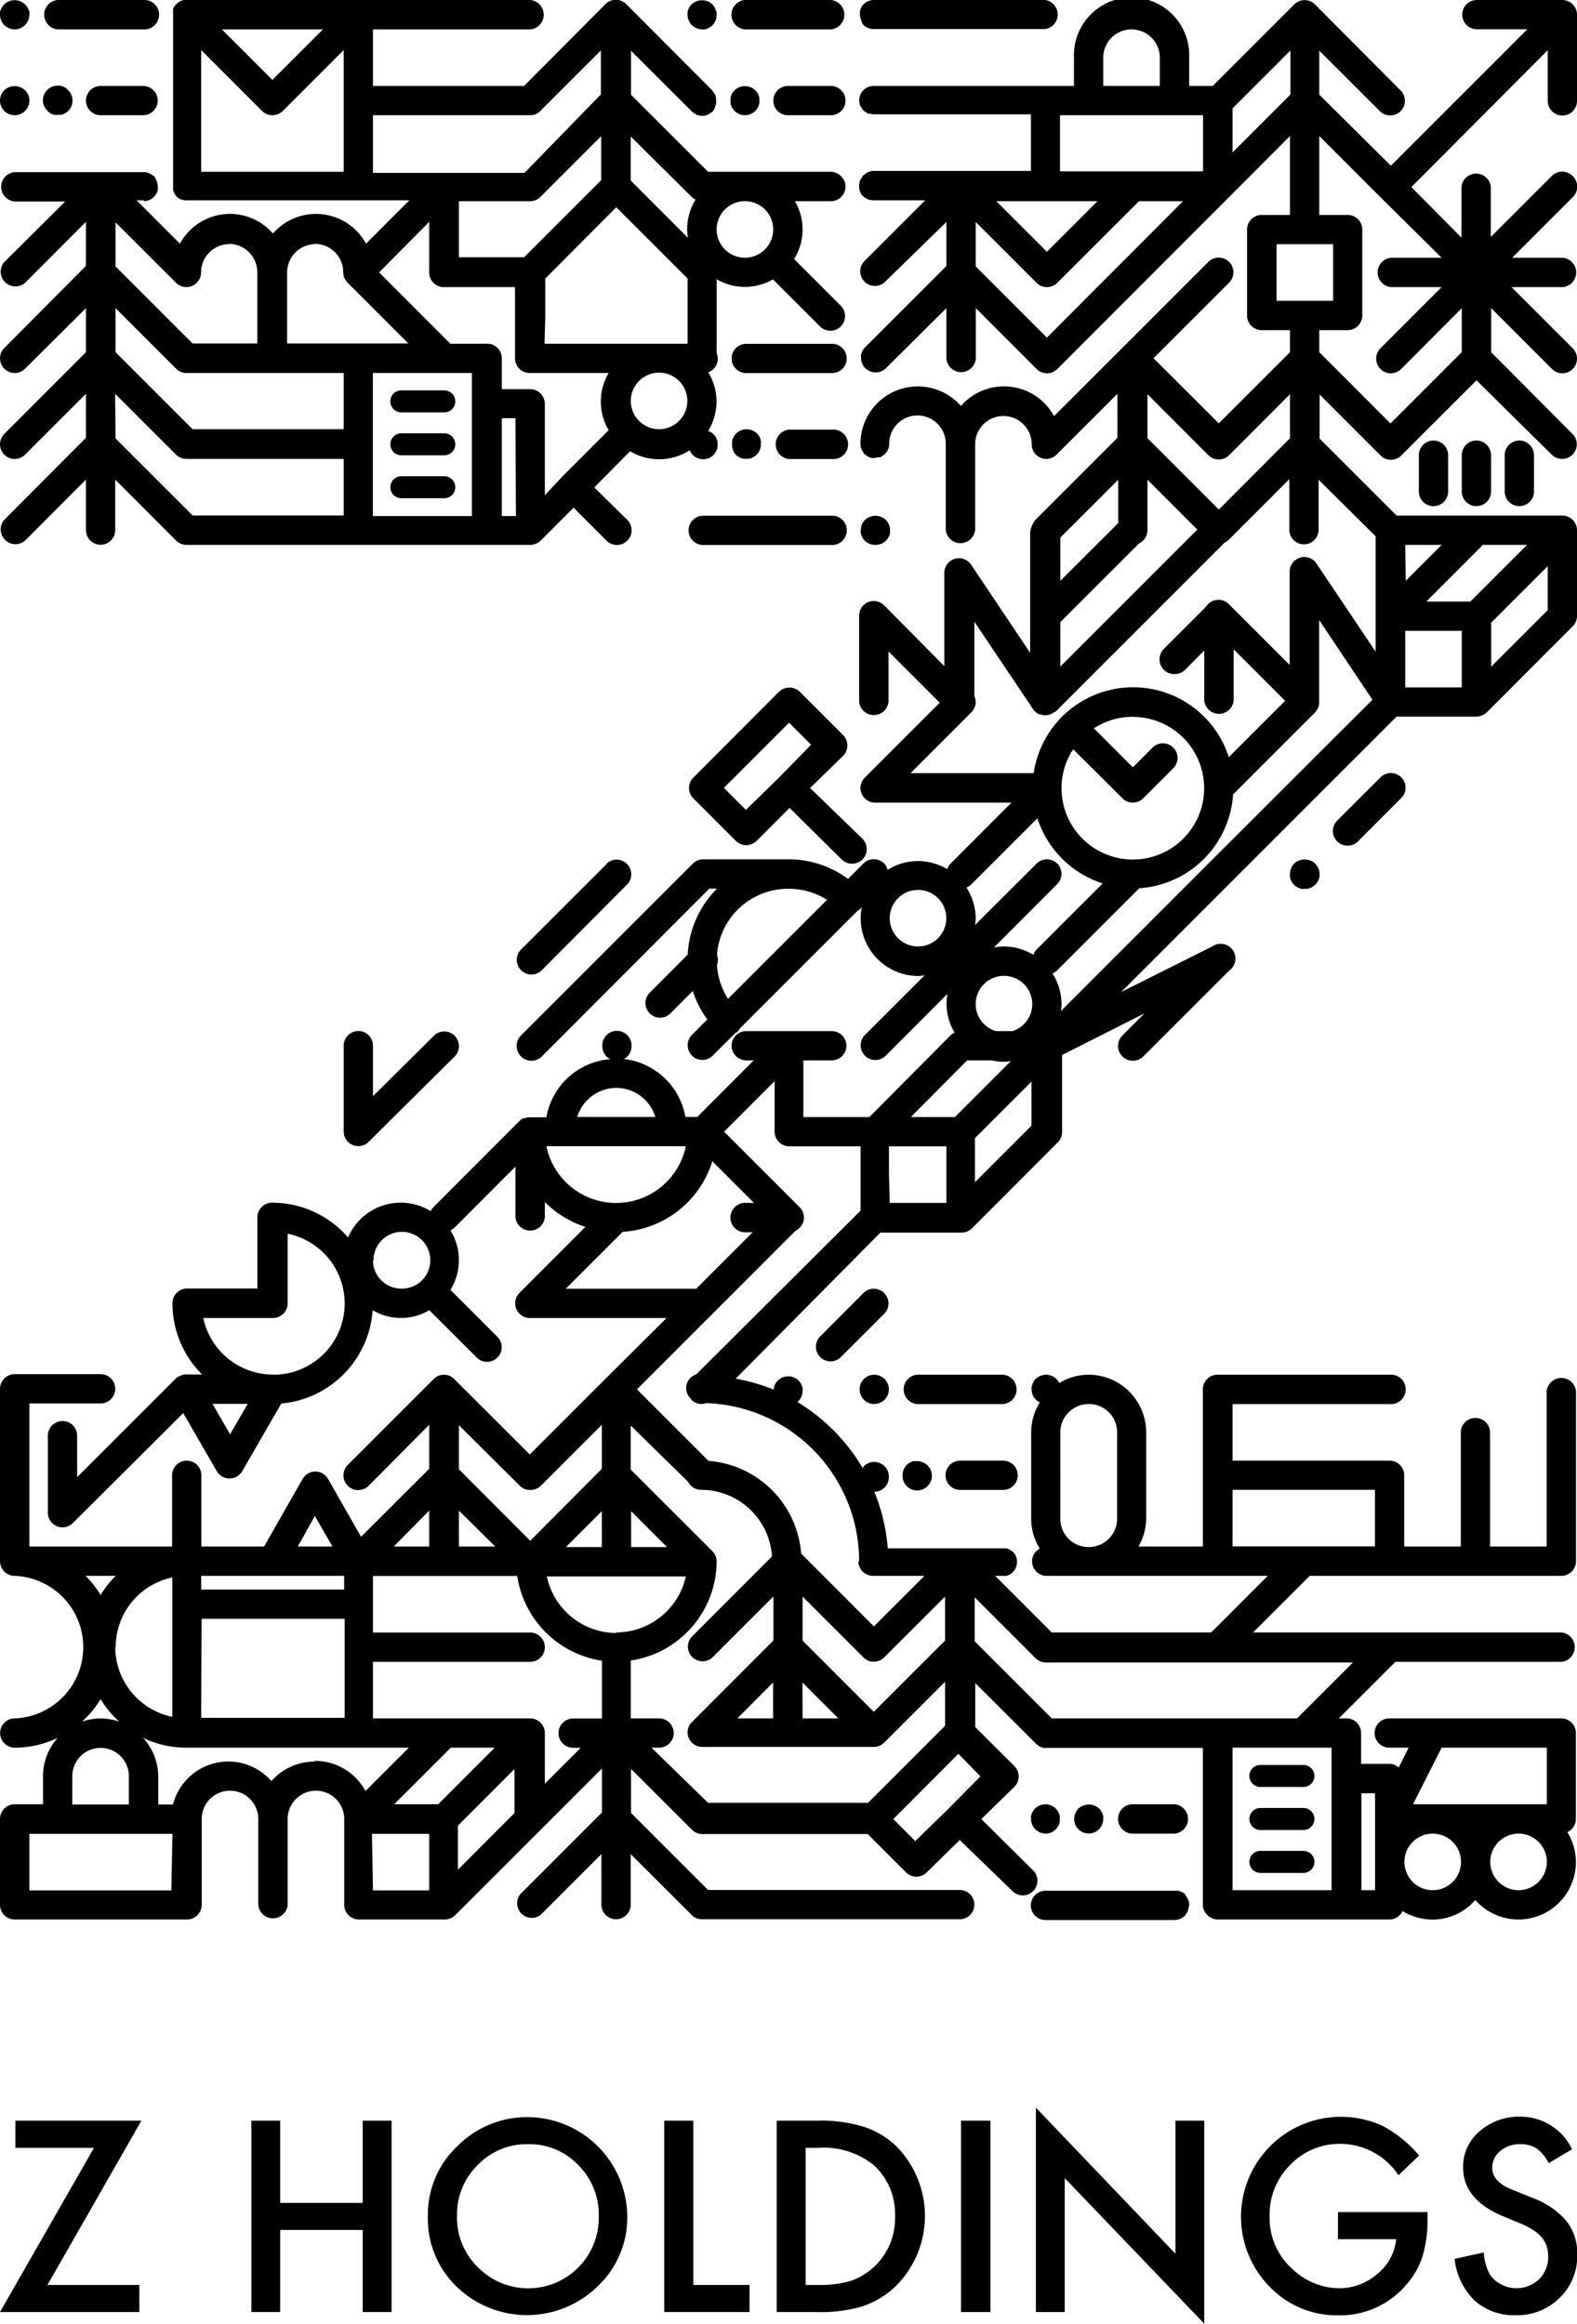 <svg xmlns="http://www.w3.org/2000/svg" viewBox="0 0 143.3 211.14"><g id="レイヤー_2" data-name="レイヤー 2"><g id="design"><path d="M4.31,207.62h8.35v2.46H0l8.54-14.92H1.4v-2.47H12.85Z"/><path d="M38.88,201.31A8.54,8.54,0,0,1,41.57,195,8.9,8.9,0,0,1,48,192.37a9.1,9.1,0,0,1,9,9,8.57,8.57,0,0,1-2.68,6.36,9.19,9.19,0,0,1-12.55.3A8.58,8.58,0,0,1,38.88,201.31Zm2.65,0a6.26,6.26,0,0,0,1.94,4.74,6.41,6.41,0,0,0,9.06,0,6.42,6.42,0,0,0,1.88-4.66,6.35,6.35,0,0,0-1.86-4.66,6.1,6.1,0,0,0-4.57-1.9,6.17,6.17,0,0,0-4.58,1.9A6.24,6.24,0,0,0,41.53,201.34Z"/><path d="M63,192.69v14.93h5.11v2.46H60.36V192.69Z"/><path d="M70.58,210.08V192.69h3.65a13.38,13.38,0,0,1,4.14.52,7.74,7.74,0,0,1,3,1.73,9,9,0,0,1-.12,12.93,8.17,8.17,0,0,1-3,1.73,13.5,13.5,0,0,1-4.08.48Zm2.63-2.46h1.18a9.76,9.76,0,0,0,2.94-.38,6,6,0,0,0,4-5.85,6,6,0,0,0-1.91-4.64,7.25,7.25,0,0,0-5.08-1.59H73.21Z"/><path d="M90,192.69v17.39H87.33V192.69Z"/><path d="M94.13,210.08V191.51l12.68,13.27V192.69h2.62v18.45L96.75,197.91v12.17Z"/><path d="M121.58,201h8.14v.57a11.81,11.81,0,0,1-.46,3.47,7.26,7.26,0,0,1-1.52,2.61,7.87,7.87,0,0,1-6.16,2.73,8.47,8.47,0,0,1-6.25-2.64,9.08,9.08,0,0,1,10.29-14.58,11.12,11.12,0,0,1,3.33,2.7l-1.87,1.79a6.36,6.36,0,0,0-5.22-2.85,6.2,6.2,0,0,0-4.62,1.91,6.33,6.33,0,0,0-1.87,4.68,6.17,6.17,0,0,0,2.08,4.79,6.23,6.23,0,0,0,4.22,1.74,5.25,5.25,0,0,0,3.48-1.3,4.64,4.64,0,0,0,1.72-3.16h-5.29Z"/><path d="M142.85,195.29l-2.12,1.26a3.73,3.73,0,0,0-1.14-1.36,2.66,2.66,0,0,0-1.45-.36,2.71,2.71,0,0,0-1.82.62,1.94,1.94,0,0,0-.72,1.54c0,.84.63,1.53,1.89,2l1.74.71a7.38,7.38,0,0,1,3.09,2.09,4.67,4.67,0,0,1,1,3,5.31,5.31,0,0,1-1.59,4,5.51,5.51,0,0,1-4,1.58,5.36,5.36,0,0,1-3.74-1.34,6.17,6.17,0,0,1-1.81-3.78l2.65-.58a4.54,4.54,0,0,0,.63,2.12,3,3,0,0,0,4.41.3,2.84,2.84,0,0,0,.81-2.08,3,3,0,0,0-.14-.93,2.52,2.52,0,0,0-.44-.78,3.38,3.38,0,0,0-.77-.66,6.59,6.59,0,0,0-1.13-.59l-1.68-.7q-3.57-1.51-3.57-4.42a4.17,4.17,0,0,1,1.5-3.27,5.4,5.4,0,0,1,3.73-1.33A5.18,5.18,0,0,1,142.85,195.29Z"/><polygon points="32.96 192.69 32.96 200.16 25.46 200.16 25.46 192.69 22.84 192.69 22.84 210.08 25.46 210.08 25.46 202.62 32.96 202.62 32.96 210.08 35.58 210.08 35.58 192.69 32.96 192.69"/><path d="M78.45,2.26a0,0,0,0,0,0,0h0a1.33,1.33,0,0,0,.92.38H95A1.34,1.34,0,0,0,95,0H79.4a1.34,1.34,0,0,0-.91.37l0,0a1.63,1.63,0,0,0-.17.2,1.24,1.24,0,0,0-.1.2s0,0,0,0a2.25,2.25,0,0,0-.08.24,2.45,2.45,0,0,0,0,.27,1.49,1.49,0,0,0,.1.51A1.42,1.42,0,0,0,78.45,2.26Z"/><path d="M125.42,70.66l-3.91,3.9a1.34,1.34,0,0,0,0,1.89,1.34,1.34,0,0,0,1.89,0l3.9-3.91a1.33,1.33,0,1,0-1.88-1.88Z"/><path d="M119.66,78.67l-.16-.21a1.4,1.4,0,0,0-1.89,0,1.36,1.36,0,0,0-.39,1,2.28,2.28,0,0,0,0,.26,1.83,1.83,0,0,0,.08.25l.12.23a1.63,1.63,0,0,0,.17.2l.2.17.23.12.25.08.26,0a1.36,1.36,0,0,0,1-.39,1.56,1.56,0,0,0,.16-.2,1,1,0,0,0,.12-.23,1,1,0,0,0,.08-.25,1.7,1.7,0,0,0,0-.52,1,1,0,0,0-.08-.25A1,1,0,0,0,119.66,78.67Z"/><path d="M55.16,78.47l-7.81,7.8a1.34,1.34,0,0,0,0,1.89,1.33,1.33,0,0,0,1.88,0L57,80.35a1.33,1.33,0,0,0-1.88-1.88Z"/><path d="M80.34,117.49a1.33,1.33,0,0,0-1.88,0l-3.9,3.91a1.33,1.33,0,1,0,1.88,1.88l3.9-3.9A1.32,1.32,0,0,0,80.34,117.49Z"/><path d="M66.7,41.11a1.73,1.73,0,0,0,.17.21,1.08,1.08,0,0,0,.2.16,1.71,1.71,0,0,0,.23.13,1,1,0,0,0,.25.07,1.09,1.09,0,0,0,.26,0l.26,0a1.17,1.17,0,0,0,.25-.07l.23-.13a1.56,1.56,0,0,0,.2-.16,1.34,1.34,0,0,0,.39-1,1.22,1.22,0,0,0,0-.26,1.09,1.09,0,0,0-.07-.24.94.94,0,0,0-.13-.24,1,1,0,0,0-.16-.2,1.37,1.37,0,0,0-1.88,0,1.63,1.63,0,0,0-.17.2c0,.08-.09.16-.13.24a1.09,1.09,0,0,0-.07.24,1.22,1.22,0,0,0,0,.26,1.09,1.09,0,0,0,0,.26,1.11,1.11,0,0,0,.07.26A1.59,1.59,0,0,0,66.7,41.11Z"/><path d="M75.61,41.71a1.34,1.34,0,1,0,0-2.67h-3.9a1.34,1.34,0,0,0,0,2.67Z"/><path d="M75.61,31.24h-7.8a1.33,1.33,0,1,0,0,2.66h7.8a1.33,1.33,0,1,0,0-2.66Z"/><path d="M78.41,48.92a1.56,1.56,0,0,0,.16.2,1.36,1.36,0,0,0,1,.39,1.33,1.33,0,0,0,.94-.39,1.63,1.63,0,0,0,.17-.2l.12-.23a1.83,1.83,0,0,0,.08-.25,2.28,2.28,0,0,0,0-.26,1.32,1.32,0,0,0-.39-.94,1.38,1.38,0,0,0-1.89,0,1.35,1.35,0,0,0-.38.94,1.14,1.14,0,0,0,0,.26,1,1,0,0,0,.08.25A1,1,0,0,0,78.41,48.92Z"/><path d="M76.92,47.92a2.33,2.33,0,0,0-.07-.25l-.13-.23a1.31,1.31,0,0,0-.54-.45l-.1-.05a1.26,1.26,0,0,0-.43-.08H63.9a1.33,1.33,0,0,0,0,2.66H75.62a1.29,1.29,0,0,0,.51-.1,1.33,1.33,0,0,0,.71-.71,1.35,1.35,0,0,0,.11-.52A1.22,1.22,0,0,0,76.92,47.92Z"/><path d="M68.8,8.4a1.63,1.63,0,0,0-.17-.2,1.37,1.37,0,0,0-1.88,0,1,1,0,0,0-.16.2.76.76,0,0,0-.13.23,1,1,0,0,0-.07.25,1.15,1.15,0,0,0,0,.26,1.22,1.22,0,0,0,0,.26,1.17,1.17,0,0,0,.07.25.89.89,0,0,0,.13.23,1,1,0,0,0,.16.2,1.33,1.33,0,0,0,.94.39,1.32,1.32,0,0,0,.94-.39,1.63,1.63,0,0,0,.17-.2,1.27,1.27,0,0,0,.12-.23A2.41,2.41,0,0,0,69,9.4a2.6,2.6,0,0,0,0-.26,2.3,2.3,0,0,0,0-.26,1.83,1.83,0,0,0-.08-.25A1,1,0,0,0,68.8,8.4Z"/><path d="M75.5,7.81H71.6a1.33,1.33,0,1,0,0,2.66h3.9a1.33,1.33,0,0,0,0-2.66Z"/><path d="M67.69,2.67H75.5A1.34,1.34,0,0,0,75.5,0H67.69a1.34,1.34,0,0,0,0,2.67Z"/><path d="M63.79,2.67a1.15,1.15,0,0,0,.26,0,1.21,1.21,0,0,0,.25-.08,1,1,0,0,0,.23-.12,1,1,0,0,0,.2-.16,1.35,1.35,0,0,0,.39-.94,1.24,1.24,0,0,0,0-.27A2.33,2.33,0,0,0,65,.82.8.8,0,0,0,64.89.6a.83.83,0,0,0-.16-.21,1.39,1.39,0,0,0-1.88,0,.87.87,0,0,0-.17.21.78.78,0,0,0-.12.22,1.21,1.21,0,0,0-.08.25,1.23,1.23,0,0,0,0,.27,1.35,1.35,0,0,0,.39.94A1.38,1.38,0,0,0,63.79,2.67Z"/><path d="M83.08,132.74a1.21,1.21,0,0,0-.25.08,1.27,1.27,0,0,0-.23.12,1.56,1.56,0,0,0-.2.16,1.37,1.37,0,0,0-.39,1,1.33,1.33,0,0,0,.39.94,1.33,1.33,0,0,0,1.88,0,1.3,1.3,0,0,0,.4-.94,1.34,1.34,0,0,0-1.6-1.31Z"/><path d="M91.15,132.72h-3.9a1.33,1.33,0,1,0,0,2.66h3.9a1.33,1.33,0,0,0,0-2.66Z"/><path d="M91.15,124.91H83.34a1.34,1.34,0,0,0,0,2.67h7.81a1.34,1.34,0,0,0,0-2.67Z"/><path d="M78.93,127.47a1.25,1.25,0,0,0,.51.1,1.33,1.33,0,0,0,.94-.39,1.32,1.32,0,0,0,.39-.94,1.33,1.33,0,0,0-1.59-1.3,1,1,0,0,0-.25.07,1,1,0,0,0-.23.13,1,1,0,0,0-.2.16,1.33,1.33,0,0,0-.39.94,1.32,1.32,0,0,0,.39.94A1.13,1.13,0,0,0,78.93,127.47Z"/><path d="M95,166.61a1.24,1.24,0,0,0,.5-.1,1.6,1.6,0,0,0,.44-.29,1.06,1.06,0,0,0,.16-.21,1,1,0,0,0,.13-.23,2.17,2.17,0,0,0,.07-.24,1.15,1.15,0,0,0,0-.26,1.24,1.24,0,0,0,0-.27,2.17,2.17,0,0,0-.07-.24,1.71,1.71,0,0,0-.13-.23,1.06,1.06,0,0,0-.16-.21,1.56,1.56,0,0,0-.2-.16l-.24-.12a1.13,1.13,0,0,0-.24-.08,1.14,1.14,0,0,0-.52,0,1.12,1.12,0,0,0-.26.08.94.94,0,0,0-.22.12,1,1,0,0,0-.37.37,1.71,1.71,0,0,0-.13.23,1.09,1.09,0,0,0-.07.24,1.24,1.24,0,0,0,0,.27,1.35,1.35,0,0,0,.39.94,1.06,1.06,0,0,0,.21.16,1,1,0,0,0,.22.13l.25.07A1.18,1.18,0,0,0,95,166.61Z"/><path d="M98.92,166.6a1.32,1.32,0,0,0,.94-.38,1.35,1.35,0,0,0,.39-.94,2.45,2.45,0,0,0,0-.27,2.25,2.25,0,0,0-.08-.24l-.12-.23a1.73,1.73,0,0,0-.17-.21,1.39,1.39,0,0,0-1.88,0,1.36,1.36,0,0,0-.39.95,1.31,1.31,0,0,0,.39.94,1.23,1.23,0,0,0,.43.28A1.25,1.25,0,0,0,98.92,166.6Z"/><path d="M106.73,163.94h-3.91a1.34,1.34,0,0,0,0,2.67h3.91a1.34,1.34,0,0,0,0-2.67Z"/><path d="M108,173.37a1.24,1.24,0,0,0,.06-.29,1.32,1.32,0,0,0-.34-.86.56.56,0,0,0,0-.08,1.73,1.73,0,0,0-.21-.17l-.18-.09-.06,0a1,1,0,0,0-.24-.08h-.13l-.12,0H95a1.33,1.33,0,1,0,0,2.66h11.71a1.32,1.32,0,0,0,.44-.08l.07,0a1.25,1.25,0,0,0,.24-.16,2,2,0,0,0,.19-.12,1.81,1.81,0,0,0,.19-.29,1.1,1.1,0,0,0,.09-.14A1.55,1.55,0,0,0,108,173.37Z"/><path d="M32.56,93.68A1.34,1.34,0,0,0,31.23,95v7.81a1.33,1.33,0,0,0,1.33,1.33,1.29,1.29,0,0,0,.94-.39L41.31,96a1.33,1.33,0,1,0-1.88-1.89L33.89,99.6V95A1.33,1.33,0,0,0,32.56,93.68Z"/><path d="M1.33,10.47a1.3,1.3,0,0,0,.94-.39,1.3,1.3,0,0,0,0-1.88,1.37,1.37,0,0,0-1.88,0,1.33,1.33,0,0,0,0,1.88A1.35,1.35,0,0,0,1.33,10.47Z"/><path d="M4.5,10.24a.65.65,0,0,0,.23.13,1,1,0,0,0,.25.07,1.09,1.09,0,0,0,.26,0l.26,0a1.36,1.36,0,0,0,.25-.07A.89.89,0,0,0,6,10.24a1,1,0,0,0,.2-.16,1.33,1.33,0,0,0,0-1.88L6,8a2.53,2.53,0,0,0-.23-.12,1.44,1.44,0,0,0-.25-.08,1.51,1.51,0,0,0-.52,0,1,1,0,0,0-.25.08A1.24,1.24,0,0,0,4.5,8a1.12,1.12,0,0,0-.2.17,1.3,1.3,0,0,0,0,1.88A.78.78,0,0,0,4.5,10.24Z"/><path d="M13,10.47a1.33,1.33,0,1,0,0-2.66H9.14a1.33,1.33,0,0,0,0,2.66Z"/><path d="M5.24,2.67H13A1.34,1.34,0,1,0,13,0H5.24a1.34,1.34,0,0,0,0,2.67Z"/><path d="M1.33,2.67a1.34,1.34,0,0,0,.94-.39,1.32,1.32,0,0,0,.4-.95,1.15,1.15,0,0,0,0-.26A1.17,1.17,0,0,0,2.57.82,1.71,1.71,0,0,0,2.44.59a1.06,1.06,0,0,0-.17-.2A1.37,1.37,0,0,0,.39.39a1,1,0,0,0-.16.2A1,1,0,0,0,.11.82,1.21,1.21,0,0,0,0,1.07a1.15,1.15,0,0,0,0,.26,1.36,1.36,0,0,0,.39.95A1.4,1.4,0,0,0,1.33,2.67Z"/><path d="M13.05,18.28a1.49,1.49,0,0,0,.51-.1,1.4,1.4,0,0,0,.44-.31,1.24,1.24,0,0,0,.27-.4h0a2.17,2.17,0,0,0,.07-.24,1.22,1.22,0,0,0,0-.26,1.31,1.31,0,0,0-.11-.52A1.33,1.33,0,0,0,14,16h0l-.05,0a1.32,1.32,0,0,0-.9-.36H1.33a1.34,1.34,0,0,0,0,2.67h4.6L.39,23.81A1.34,1.34,0,0,0,2.28,25.7l5.53-5.54v4L.39,31.62A1.33,1.33,0,1,0,2.28,33.5L7.81,28v4L.39,39.43a1.33,1.33,0,1,0,1.89,1.88l5.53-5.53v4L.39,47.23a1.34,1.34,0,0,0,1.89,1.89l5.53-5.54v4.59a1.33,1.33,0,1,0,2.66,0V43.58L16,49.12a1.23,1.23,0,0,0,.43.28,1.26,1.26,0,0,0,.51.11H48.19a1.16,1.16,0,0,0,.49-.1,1.27,1.27,0,0,0,.44-.28l3-3,3,3a1.33,1.33,0,1,0,1.88-1.89l-3-2.95L57.26,41a5.11,5.11,0,0,0,5.41-.09h0a.94.94,0,0,0,.12.22,1.06,1.06,0,0,0,.16.21,1.34,1.34,0,0,0,1.89,0,1.66,1.66,0,0,0,.16-.21.94.94,0,0,0,.12-.22,1.12,1.12,0,0,0,.08-.26,1.1,1.1,0,0,0,0-.26,1.18,1.18,0,0,0,0-.26,1.13,1.13,0,0,0-.08-.24,1.34,1.34,0,0,0-.12-.24,1.56,1.56,0,0,0-.16-.2,1.36,1.36,0,0,0-.49-.29,5.17,5.17,0,0,0,.76-2.68,5.11,5.11,0,0,0-.75-2.65,1.5,1.5,0,0,0,.48-.3,1.56,1.56,0,0,0,.16-.2,1,1,0,0,0,.12-.23,1.21,1.21,0,0,0,.08-.25,1.77,1.77,0,0,0,0-.53,1.13,1.13,0,0,0-.08-.24,0,0,0,0,0,0,0V25.37a5.1,5.1,0,0,0,2.57.7,5.25,5.25,0,0,0,2.55-.68l4.27,4.27a1.33,1.33,0,1,0,1.89-1.88l-4.24-4.24a5.08,5.08,0,0,0,.07-5.26H75.5a1.45,1.45,0,0,0,.51-.1,1.37,1.37,0,0,0,.72-.72,1.29,1.29,0,0,0,.1-.51,1.25,1.25,0,0,0-.1-.51,1.16,1.16,0,0,0-.18-.27,1.63,1.63,0,0,0-.11-.17s-.08,0-.11-.07a1.3,1.3,0,0,0-.83-.32H64.34l-7-7v-4l5.54,5.53a1.34,1.34,0,0,0,.23.16,1,1,0,0,0,.2.13,1.35,1.35,0,0,0,1,0,.76.76,0,0,0,.16-.11,1.16,1.16,0,0,0,.27-.18h0a.9.9,0,0,0,.15-.19A1.34,1.34,0,0,0,65,9.65a2.33,2.33,0,0,0,.07-.25,1.15,1.15,0,0,0,0-.26h0a.29.29,0,0,0,0-.09A1.42,1.42,0,0,0,65,8.64a.91.91,0,0,0-.15-.23,1.53,1.53,0,0,0-.14-.21L56.92.39A1.33,1.33,0,0,0,55,.39L47.62,7.81H33.89V2.67H48.18a1.34,1.34,0,0,0,0-2.67H16.69l-.22.07h0l0,0a1.24,1.24,0,0,0-.2.1l-.07.06-.07.06L16,.39a1.56,1.56,0,0,0-.16.2,2.12,2.12,0,0,0-.11.21v0h0a.64.64,0,0,1,0,.07.23.23,0,0,0,0,.11l0,.07a1.79,1.79,0,0,0,0,.23V17a1.94,1.94,0,0,0,0,.24,1.13,1.13,0,0,0,.08.24h0a.05.05,0,0,0,0,0,1.86,1.86,0,0,0,.1.2,1.56,1.56,0,0,0,.16.2h0a1,1,0,0,0,.19.15,1,1,0,0,0,.18.1l.08,0a.81.81,0,0,0,.22.07,1.09,1.09,0,0,0,.26,0h20.2l-3.94,3.94a5.18,5.18,0,0,0-8.46-.92,5.17,5.17,0,0,0-8.45.92l-3.94-3.94h.69ZM16,33.5a1.31,1.31,0,0,0,.94.39H31.23V39H17.5l-7-7V28Zm-5.54,2.28L16,41.31a1.42,1.42,0,0,0,.43.29,1.45,1.45,0,0,0,.51.1H31.23v5.14H17.5l-7-7Zm23.42-1.89h9v13h-9Zm13,13H45.6V38h1.24Zm2.67-18.18V25.31L56,18.83l6.48,6.48v5.92h-13Zm-1.89-13H33.89V10.47H48.17a1.34,1.34,0,0,0,.52-.1,1.22,1.22,0,0,0,.38-.26l0,0,5.53-5.53v4ZM24.75,7.26,20.16,2.67h9.18Zm-6.47,1.9V4.55l5.53,5.53a1.34,1.34,0,0,0,1.89,0l5.53-5.53V15.61H18.28ZM59.89,39a2.57,2.57,0,1,1,2.57-2.57A2.58,2.58,0,0,1,59.89,39ZM70.26,20.84a2.57,2.57,0,1,1-2.68-2.56h.22A2.57,2.57,0,0,1,70.26,20.84Zm-7.41-2.95h0a1.13,1.13,0,0,0,.36.24,5.18,5.18,0,0,0-.77,2.7,6.85,6.85,0,0,0,.07.78L57.31,16.4v-4Zm-18.58.39h3.9a1.45,1.45,0,0,0,.51-.1,1.34,1.34,0,0,0,.42-.28h0l5.53-5.53v4l-7,7H41.7V18.28ZM39,20.16v4.59a1.33,1.33,0,0,0,1.33,1.34h6.47v6.47a1.33,1.33,0,0,0,1.34,1.33h7.17a5.09,5.09,0,0,0,0,5.2l-4.25,4.25L49.51,45V36.7a1.34,1.34,0,0,0-1.33-1.34H45.6v-2.8a1.33,1.33,0,0,0-1.33-1.33H40.92l-6.47-6.48Zm-10.38,2a2.58,2.58,0,0,1,2.57,2.57,1.5,1.5,0,0,0,.1.52,1.55,1.55,0,0,0,.29.43l5.53,5.53H26.09V24.75A2.58,2.58,0,0,1,28.66,22.18Zm-7.81,0a2.58,2.58,0,0,1,2.57,2.57v6.48H17.5l-7-7v-4L16,25.7a1.23,1.23,0,0,0,.43.28,1.26,1.26,0,0,0,.51.11,1.37,1.37,0,0,0,1.23-.83,1.25,1.25,0,0,0,.1-.51A2.58,2.58,0,0,1,20.85,22.18Z"/><path d="M128.93,41.36v3.3a1.33,1.33,0,1,0,2.66,0v-3.3a1.33,1.33,0,0,0-2.66,0Z"/><path d="M132.83,41.36v3.3a1.33,1.33,0,1,0,2.66,0v-3.3a1.33,1.33,0,0,0-2.66,0Z"/><path d="M136.73,41.36v3.3a1.33,1.33,0,1,0,2.66,0v-3.3a1.33,1.33,0,1,0-2.66,0Z"/><path d="M142.91,16A1.33,1.33,0,0,0,141,16l-5.53,5.53V17a1.34,1.34,0,0,0-2.67,0v4.59L128.25,17,140.64,4.56V9.17a1.33,1.33,0,1,0,2.66,0V1.34a1.29,1.29,0,0,0-.1-.51,1.34,1.34,0,0,0-.72-.72A1.25,1.25,0,0,0,142,0h-7.8a1.33,1.33,0,1,0,0,2.66h4.59l-12.4,12.4L119.88,8.6v-4l5.54,5.53a1.33,1.33,0,0,0,1.88-1.88L119.49.4a1.33,1.33,0,0,0-1.88,0L110.2,7.81h-2.14V5.24a5.24,5.24,0,1,0-10.47,0V7.81H79.4a1.34,1.34,0,0,0-1.23.81,1.4,1.4,0,0,0,0,1,2.43,2.43,0,0,0,.14.2,1.7,1.7,0,0,0,.15.22.62.62,0,0,0,.17.11.93.93,0,0,0,.26.18,1.18,1.18,0,0,0,.2,0,1.55,1.55,0,0,0,.31.06H93.68v5.14H79.4a1.28,1.28,0,0,0-.84.33.53.53,0,0,0-.1.06,1.25,1.25,0,0,0-.16.24,2.14,2.14,0,0,0-.13.19,1.5,1.5,0,0,0-.1.52,2.46,2.46,0,0,0,0,.26,1.55,1.55,0,0,0,.08.23l0,.06.09.19a.93.93,0,0,0,.16.18,1.25,1.25,0,0,0,.44.31,1.45,1.45,0,0,0,.51.1h4.72l-5.54,5.54a1.33,1.33,0,0,0,1.88,1.88L86,20.17v4l-7.41,7.41h0c-.06.06-.11.14-.16.2a1.34,1.34,0,0,0-.12.24h0v0a1.55,1.55,0,0,0-.07.23,1.79,1.79,0,0,0,0,.24,1.3,1.3,0,0,0,.1.52,1.18,1.18,0,0,0,.28.44,1.6,1.6,0,0,0,.44.29,1.33,1.33,0,0,0,1.45-.29L86,28v4.59a1.34,1.34,0,0,0,2.67,0V28l5.53,5.53a1.33,1.33,0,0,0,1.88,0L111.69,17.9l5.53-5.54v7.17h-2.57a1.32,1.32,0,0,0-1.33,1.33v7.8A1.33,1.33,0,0,0,114.65,30h2.57v2l-6.47,6.47-5.93-5.92,6.87-6.87a1.33,1.33,0,1,0-1.89-1.88l-7.8,7.8h0l-6.22,6.21a5.18,5.18,0,0,0-8.46-.92,5.21,5.21,0,0,0-9.13,3.45,1.28,1.28,0,0,0,.09.48s0,0,0,0a1.2,1.2,0,0,0,.15.24c0,.07.08.14.13.2l.21.16a.88.88,0,0,0,.21.12h0a1,1,0,0,0,.25.07.93.93,0,0,0,.24,0h0a1.5,1.5,0,0,0,.29-.06,1.74,1.74,0,0,0,.22,0,1.34,1.34,0,0,0,.28-.18s.11-.06.15-.1,0-.06.05-.08a1.22,1.22,0,0,0,.34-.87h0a2.57,2.57,0,1,1,5.14,0v7.81a1.34,1.34,0,0,0,2.67,0V40.37a2.57,2.57,0,1,1,5.14,0,1.25,1.25,0,0,0,.1.51,1.34,1.34,0,0,0,.72.72,1.29,1.29,0,0,0,1,0,1.23,1.23,0,0,0,.43-.28l5.54-5.54v4l-7.42,7.42a2.31,2.31,0,0,0-.51,1.12v11l-5.36-8a1.33,1.33,0,0,0-2.44.74v8.47L80.34,55a1.33,1.33,0,0,0-2.27.94v7.81a1.34,1.34,0,0,0,2.67,0V59.2l4.65,4.65-6.81,6.81a1.33,1.33,0,0,0,.94,2.27H91.91l-5.53,5.54a1.21,1.21,0,0,0-.3.51,5.16,5.16,0,0,0-5.42.06,1.24,1.24,0,0,0-.32-.58,1.33,1.33,0,0,0-1.88,0l-1.4,1.4a9.09,9.09,0,0,0-5.35-1.78H63.9a1.24,1.24,0,0,0-.5.1,1.21,1.21,0,0,0-.44.29L47.35,94.08A1.33,1.33,0,1,0,49.23,96L64.46,80.74h.7v0a9.11,9.11,0,0,0-2.67,6l-3.42,3.43a1.33,1.33,0,1,0,1.88,1.88l2-2a9.14,9.14,0,0,0,1.32,2.58l-1.39,1.4a1.34,1.34,0,0,0,0,1.89,1.33,1.33,0,0,0,1.88,0l2.06-2.06a.74.74,0,0,0,.4-.4l10.7-10.7a.74.74,0,0,0,.4-.4h0a5.49,5.49,0,0,0-.11,1.08,5.24,5.24,0,0,0,5.23,5.24,5.42,5.42,0,0,0,.58-.06l-5.42,5.42a1.34,1.34,0,0,0,0,1.89,1.33,1.33,0,0,0,1.88,0l5.62-5.63a5.5,5.5,0,0,0-.09.91,5.21,5.21,0,0,0,.73,2.62,1.24,1.24,0,0,0-.34.22L79,101.5H73V96.35h2.58a1.33,1.33,0,0,0,0-2.66H67.81a1.33,1.33,0,1,0,0,2.66h.68l-5.13,5.14H62.28a6.42,6.42,0,0,0-5.62-5.27.76.76,0,0,0,.18-.09A1.56,1.56,0,0,0,57,96a1.37,1.37,0,0,0,.39-1,1.33,1.33,0,0,0-.39-.94,1.06,1.06,0,0,0-.2-.17,1.67,1.67,0,0,0-.23-.12,1.21,1.21,0,0,0-.25-.08,1.51,1.51,0,0,0-.52,0,1,1,0,0,0-.25.08,1.67,1.67,0,0,0-.23.12,1.12,1.12,0,0,0-.21.17,1.37,1.37,0,0,0-.38.94,1.41,1.41,0,0,0,.38,1,1.66,1.66,0,0,0,.21.16l.15.08a6.39,6.39,0,0,0-5.82,5.28h-1.6a1.47,1.47,0,0,0-.35.08l-.12,0a1.22,1.22,0,0,0-.38.26h0l-7.8,7.81a1.08,1.08,0,0,0-.26.38,5.2,5.2,0,0,0-7.51,2.39,9.14,9.14,0,0,0-6.9-3.16,1.33,1.33,0,0,0-1.34,1.33v6.47H17a1.33,1.33,0,0,0-1.33,1.33,9.14,9.14,0,0,0,2.69,6.48H17.07a1.23,1.23,0,0,0-.77.17l-.06,0a.94.94,0,0,0-.23.16l-9,9v-3.77a1.33,1.33,0,1,0-2.66,0v7a1.33,1.33,0,0,0,.82,1.23,1.29,1.29,0,0,0,.51.1,1.33,1.33,0,0,0,.94-.39L16.65,128.4l3.05,5.28a1.34,1.34,0,0,0,2.31,0l3.55-6.15a9.14,9.14,0,0,0,8.3-8.48,5.06,5.06,0,0,0,5.15,0l4.28,4.27a1.33,1.33,0,1,0,1.88-1.88l-4.24-4.24a5.12,5.12,0,0,0,0-5.4,1.6,1.6,0,0,0,.38-.26L46.84,106v4.59a1.34,1.34,0,0,0,2.67,0v-1.37a9.07,9.07,0,0,0,3.69,2.26l-6,6a1.34,1.34,0,0,0,1,2.28H60.57L55,125.3h0l-6.86,6.86-6.87-6.86a1.42,1.42,0,0,0-.43-.29,1.38,1.38,0,0,0-1,0,1.42,1.42,0,0,0-.43.29l-7.81,7.81A1.33,1.33,0,0,0,33.5,135L39,129.46v4l-6.19,6.18-3-5.26a1.33,1.33,0,0,0-2.31,0L24,140.52h-5.7v-6.47a1.33,1.33,0,1,0-2.66,0v6.47H2.67v-13H9.14a1.33,1.33,0,0,0,0-2.66H1.34A1.34,1.34,0,0,0,0,126.24v15.62a1.34,1.34,0,0,0,1.34,1.33h0a6.48,6.48,0,0,1,0,12.95,1.33,1.33,0,1,0,0,2.66,9,9,0,0,0,3.9-.89,5.21,5.21,0,0,0-1.33,3.46v2.57H1.33A1.34,1.34,0,0,0,0,165.28v7.8a1.33,1.33,0,0,0,1.33,1.33H17a1.33,1.33,0,0,0,1.33-1.33v-7.8a2.57,2.57,0,1,1,5.14,0v7.8a1.34,1.34,0,0,0,2.67,0v-7.8a2.57,2.57,0,1,1,5.14,0v7.8a1.33,1.33,0,0,0,1.33,1.33h7.81a1.31,1.31,0,0,0,.94-.39l7.81-7.8,5.53-5.53v4l-7.42,7.42A1.33,1.33,0,0,0,49.12,174l5.53-5.53v4.59a1.33,1.33,0,1,0,2.66,0v-4.59L62.85,174a1.26,1.26,0,0,0,.43.29,1.29,1.29,0,0,0,.51.1H87.21a1.33,1.33,0,0,0,0-2.66H64.34l-7-7v-4l5.54,5.53a1.23,1.23,0,0,0,.43.28,1.3,1.3,0,0,0,.51.11H78.85l3.48,3.48a1.33,1.33,0,0,0,1.88,0l3-2.94L92,171.83a1.32,1.32,0,0,0,1.88,0,1.33,1.33,0,0,0,0-1.88l-4.71-4.66,3-2.93a1.33,1.33,0,0,0,0-1.89l-3.55-3.54v-4l5.53,5.52h0a1.12,1.12,0,0,0,.21.17.94.94,0,0,0,.22.12,1.21,1.21,0,0,0,.25.08l.27,0H109.3v6.47h0v7.78h0a1.31,1.31,0,0,0,.11.52,1.09,1.09,0,0,0,.23.33.53.53,0,0,0,.06.1l.07.05a1.35,1.35,0,0,0,.87.34h15.61a1.32,1.32,0,0,0,1.2-.77,5.14,5.14,0,0,0,6.61-1,5.22,5.22,0,0,0,9.14-3.46,5.1,5.1,0,0,0-.78-2.7,1.34,1.34,0,0,0,.78-1.2v-7.81a1.33,1.33,0,0,0-1.33-1.33H126.24a1.33,1.33,0,1,0,0,2.66H128l-.9,1.8a1.29,1.29,0,0,0-.85-.33h-2.57v-2.8a1.32,1.32,0,0,0-1.33-1.33h-.69l5.14-5.14h15.07a1.34,1.34,0,0,0,0-2.67h-28l5.14-5.14h22.87a1.34,1.34,0,0,0,1.33-1.33V126.43a1.34,1.34,0,0,0-2.67,0v14.09h-5.14V130.17a1.33,1.33,0,1,0-2.66,0v10.35h-5.14v-6.47a1.33,1.33,0,0,0-1.34-1.33H112v-5.14h14.28a1.34,1.34,0,1,0,0-2.67H110.63a1.33,1.33,0,0,0-1.33,1.33v14.28h-5.85a5.1,5.1,0,0,0,.7-2.57v-7.8a5.24,5.24,0,0,0-5.23-5.24,5.16,5.16,0,0,0-2.67.76,1.4,1.4,0,0,0-.09-.17,1.56,1.56,0,0,0-.16-.2,1.49,1.49,0,0,0-.44-.29l-.24-.07a1.19,1.19,0,0,0-.53,0l-.25.07a1,1,0,0,0-.23.13,1,1,0,0,0-.2.16,1.63,1.63,0,0,0-.17.2l-.12.23c0,.09-.06.17-.08.25a2.46,2.46,0,0,0,0,.26,1.32,1.32,0,0,0,.39.94,1.19,1.19,0,0,0,.36.24,5.21,5.21,0,0,0-.79,2.73V138a5.19,5.19,0,0,0,.78,2.7l-.11.08,0,0,0,0a1.3,1.3,0,0,0-.59,1.08A1.34,1.34,0,0,0,95,143.19h20.2l-5.14,5.14H95.57l-5.14-5.14h.74a1,1,0,0,0,.24,0,.84.84,0,0,0,.24-.07l0,0,.19-.1.2-.17,0,0a1.31,1.31,0,0,0,.37-.91v0c0-.08,0-.15,0-.23a2.09,2.09,0,0,0-.08-.23s0,0,0-.05l-.1-.2a1.63,1.63,0,0,0-.17-.2.78.78,0,0,0-.2-.16l-.2-.11,0,0-.24-.07a.66.66,0,0,0-.14,0l-.12,0H80.67a17,17,0,0,0-1.22-5.14,1.31,1.31,0,0,0,.93-.39,1.33,1.33,0,0,0,.39-.94,1.36,1.36,0,0,0-.39-1,1.39,1.39,0,0,0-1.2-.36,1,1,0,0,0-.25.08,1,1,0,0,0-.23.12,1.56,1.56,0,0,0-.2.16,1,1,0,0,0-.11.17,17.21,17.21,0,0,0-5.94-6l.09-.07a1.55,1.55,0,0,0,.29-.43,1.29,1.29,0,0,0,.1-.51,1.22,1.22,0,0,0,0-.26,1.21,1.21,0,0,0-.08-.25,1.27,1.27,0,0,0-.12-.23,1,1,0,0,0-.16-.2,1.35,1.35,0,0,0-1.2-.36,1.11,1.11,0,0,0-.26.07.71.71,0,0,0-.22.13,1.06,1.06,0,0,0-.21.16c-.06.06-.11.13-.17.2l-.12.23a2.33,2.33,0,0,0-.07.25.76.76,0,0,0,0,.15,17.39,17.39,0,0,0-3.47-1L80,112h7.37a1.31,1.31,0,0,0,.52-.11,1.23,1.23,0,0,0,.43-.28l7.8-7.81a1.33,1.33,0,0,0,.39-.94v-7L104,92.08l-2,2A1.33,1.33,0,0,0,103.88,96l7.81-7.8A1.34,1.34,0,0,0,110.15,86l-8.27,4.14,9.81-9.81,15.22-15.22h7.26a1.3,1.3,0,0,0,.51-.11,1.23,1.23,0,0,0,.43-.28l7.8-7.81a1.33,1.33,0,0,0,.39-.94V48.18a1.29,1.29,0,0,0-.1-.51,1.34,1.34,0,0,0-.72-.72,1.25,1.25,0,0,0-.51-.1H126.91l-7-7v-4l5.54,5.54a1.33,1.33,0,0,0,1.88,0s0,0,0,0l6.84-6.83L141,41.31a1.35,1.35,0,0,0,.95.39,1.33,1.33,0,0,0,.94-2.27L135.5,32V28L141,33.5a1.33,1.33,0,1,0,1.88-1.88l-5.53-5.53H142a1.34,1.34,0,0,0,0-2.67h-4.59l5.53-5.53A1.33,1.33,0,0,0,142.91,16Zm-122,114.33-1.6-2.77h3.2Zm3.9-5.43a6.49,6.49,0,0,1-6.34-5.14h6.34a1.34,1.34,0,0,0,1.33-1.34V112.1a6.47,6.47,0,0,1-1.33,12.81Zm9.13-10.38a2.58,2.58,0,1,1,2.58,2.57A2.58,2.58,0,0,1,33.89,114.53Zm91,20.85v5.14H112v-5.14Zm-26-7.8a2.57,2.57,0,0,1,2.57,2.57V138a2.57,2.57,0,0,1-2.56,2.57h0A2.56,2.56,0,0,1,96.35,138v-3.72a1.13,1.13,0,0,0,0-.18,1.14,1.14,0,0,0,0-.26,0,0,0,0,1,0,0v-3.61A2.57,2.57,0,0,1,98.92,127.58Zm10.38-112h-13V10.47h13ZM95.13,22.88l-4.6-4.6h9.2Zm5.12-17.64a2.57,2.57,0,0,1,5.14,0V7.81h-5.14ZM88.66,20.17l5.53,5.53a1.33,1.33,0,0,0,1.88,0l7.43-7.42h4L95.13,30.68l-6.47-6.47ZM112,13.85v-4l5.26-5.26v4Zm4,8.34h5.14v5.14H116ZM122.45,30a1.34,1.34,0,0,0,1.34-1.34v-7.8a1.33,1.33,0,0,0-1.34-1.33h-2.57V12.36l5.54,5.54a0,0,0,0,1,0,0L131,23.42h-4.59a1.34,1.34,0,0,0,0,2.67H131l-5.53,5.53a1.33,1.33,0,1,0,1.88,1.88L132.83,28v4l-6.48,6.48L119.88,32V30Zm-5.23,9.82-6.47,6.48-6.48-6.48v-4l5.53,5.54a1.4,1.4,0,0,0,.44.29,1.45,1.45,0,0,0,.51.1h0a1.33,1.33,0,0,0,.94-.39l5.53-5.54ZM96.35,56.53l7.15-7.15a1.34,1.34,0,0,0,.77-1.2V43.59l4.53,4.53L96.35,60.57Zm5.26-9-5.26,5.25V48.85l5.26-5.26ZM65.15,87.69a1.35,1.35,0,0,0,0-.93,6.48,6.48,0,0,1,6.38-6h.19a6.46,6.46,0,0,1,3.43,1l-9,9A6.49,6.49,0,0,1,65.15,87.69Zm15.7-4.22A2.57,2.57,0,1,1,83.42,86,2.57,2.57,0,0,1,80.85,83.47Zm15.22-5a1.33,1.33,0,0,0-1.88,0L88.6,84.05a5.42,5.42,0,0,0,.06-.58,5.22,5.22,0,0,0-.84-2.82,1.61,1.61,0,0,0,.45-.3l6-6a9.15,9.15,0,0,0,5.93,5.92l-6,6a1.25,1.25,0,0,0-.3.49A5.15,5.15,0,0,0,91.23,86a5.5,5.5,0,0,0-.91.09l5.75-5.76A1.33,1.33,0,0,0,96.07,78.46Zm6.87-13.33a6.48,6.48,0,1,1-6.48,6.47,6.38,6.38,0,0,1,1.06-3.53L102,72.54a1.32,1.32,0,0,0,.94.39,1.33,1.33,0,0,0,.94-.39l2.76-2.76a1.33,1.33,0,0,0-1.88-1.88l-1.82,1.82L99.4,66.18A6.49,6.49,0,0,1,102.94,65.13ZM88.66,91.24A2.57,2.57,0,1,1,92,93.69H90.49A2.56,2.56,0,0,1,88.66,91.24Zm-.78,5.11h2.24a5.11,5.11,0,0,0,1.11.13,4.5,4.5,0,0,0,.63-.07l-5.09,5.09h-4ZM56,98.85a3.72,3.72,0,0,1,3.55,2.64h-7.1A3.74,3.74,0,0,1,56,98.85Zm-6.33,5.3H62.32a6.47,6.47,0,0,1-12.67,0Zm1.74,12.95,5.17-5.17a9.14,9.14,0,0,0,8.15-6.41l3.78,3.78h-.68a1.34,1.34,0,1,0,0,2.67h.56l-5.13,5.13Zm11.12,17.55a1.31,1.31,0,0,0,1.16.72h.13a6.47,6.47,0,0,1,6.33,6.05l-7.28,7.29a1.33,1.33,0,0,0,1.88,1.88l5.53-5.53v4l-7.41,7.42a1.26,1.26,0,0,0-.29.43,1.29,1.29,0,0,0,0,1,1.34,1.34,0,0,0,.72.72,1.29,1.29,0,0,0,.51.1H79.4a1.25,1.25,0,0,0,.51-.1,1.6,1.6,0,0,0,.44-.29l5.53-5.53v4l-7,7H64.34L59.2,158.8h.69a1.33,1.33,0,0,0,0-2.66H57.32v-5.26a9.14,9.14,0,0,0,7.8-9,1.24,1.24,0,0,0-.1-.5,1.35,1.35,0,0,0-.29-.44l-7.42-7.41v-4ZM78.46,150.6a1.25,1.25,0,0,0,.94.39h0a1.33,1.33,0,0,0,.94-.39l5.54-5.53v4l-6.48,6.47-6.47-6.47v-4ZM67,156.14l3.25-3.26v3.26Zm5.92-3.26,3.26,3.26H72.93ZM39.82,163.94h-4l5.14-5.14h4Zm9.69-6.47a1.45,1.45,0,0,0-.1-.51,1.32,1.32,0,0,0-.73-.72,1.24,1.24,0,0,0-.5-.1H33.89V151H48.18a1.33,1.33,0,1,0,0-2.66H33.89v-5.14H47a9.17,9.17,0,0,0,7.7,7.7v5.25H52.08a1.33,1.33,0,1,0,0,2.66h.69l-3.26,3.26Zm-39-7.81a6.48,6.48,0,0,1,5.15-6.33V156A6.5,6.5,0,0,1,10.47,149.66Zm14.28-6.47h6.48v1.24H18.28v-1.24Zm-6.47,3.9h13v9H18.28Zm29.9-11.71h0a1.33,1.33,0,0,0,.94-.39l5.53-5.53v4L48.18,140,41.7,133.5v-4L47.23,135a1.25,1.25,0,0,0,.44.29A1.29,1.29,0,0,0,48.18,135.38Zm7.8,13a6.48,6.48,0,0,1-6.33-5.14H62.32A6.49,6.49,0,0,1,56,148.33Zm-4.59-7.81,3.26-3.26v3.26Zm5.92,0v-3.26l3.26,3.26ZM41.7,137.26,45,140.52H41.7ZM39,140.52H35.78L39,137.26Zm-10.39-2.77,1.6,2.77H27.06ZM7.78,143.19h2.73a9.22,9.22,0,0,0-1.37,1.74A9.16,9.16,0,0,0,7.78,143.19Zm1.36,11.2a8.89,8.89,0,0,0,1.71,2.05,5.39,5.39,0,0,0-1.71-.3,5.33,5.33,0,0,0-1.7.3A8.84,8.84,0,0,0,9.14,154.39Zm-2.57,7a2.57,2.57,0,0,1,5.14,0v2.57H6.57Zm9,10.38H2.67v-5.14h13Zm13-11.71a5.23,5.23,0,0,0-3.91,1.78,5.19,5.19,0,0,0-8.94,2.12H14.38v-2.57A5.22,5.22,0,0,0,13,157.91a9.08,9.08,0,0,0,3.9.89H37.15l-3.94,3.94A5.21,5.21,0,0,0,28.66,160Zm5.23,6.57H39v5.14H33.89Zm7.81,3.26v-4l5.14-5.15v4Zm44.56-5.53h0l-3,2.93-2-2,5.92-5.93,2,2.05ZM112,158.8H121v12.95H112Zm18.19,12.95a2.57,2.57,0,1,1,2.57-2.57A2.57,2.57,0,0,1,130.15,171.75Zm7.8,0a2.57,2.57,0,1,1,2.57-2.57A2.58,2.58,0,0,1,138,171.75Zm2.57-12.95v5.14H128.4L131,158.8Zm-15.61,4.14v8.81h-1.24v-8.81ZM123,151l-5.14,5.14H95.57l-7-7v-4l5.53,5.53a1.3,1.3,0,0,0,.44.29,1.25,1.25,0,0,0,.51.1h28Zm-45-9.15a1.34,1.34,0,0,0,1.33,1.34H84l-4.59,4.59-6.61-6.62a9.15,9.15,0,0,0-8.42-8.42l-6.5-6.5,6.86-6.86,7.56-7.56a1.35,1.35,0,0,0,.65-.68,1.33,1.33,0,0,0-.29-1.45l-6.86-6.86,4.59-4.59v4.59a1.34,1.34,0,0,0,1.33,1.33h6.48V110L63.26,124.89a1.3,1.3,0,0,0-.45,2.23l0,.06a1.33,1.33,0,0,0,.94.39,1.25,1.25,0,0,0,.42-.08A14.39,14.39,0,0,1,78.07,141.85Zm2.78-35.12v-2.57H86v5.14H80.85Zm7.81.69v-4l5.14-5.14v4ZM96.4,91.87a4.34,4.34,0,0,0,.06-.63,5.21,5.21,0,0,0-.82-2.79,1.26,1.26,0,0,0,.43-.29l7.45-7.45a9.14,9.14,0,0,0,8.53-8.53l7.44-7.44a1.31,1.31,0,0,0,.38-1s0-.07,0-.1v-7.3l4.84,7.24L109.8,78.47Zm31.29-42.36H131l-3.26,3.26Zm0,7.81h5.14v5.14h-5.14Zm7.81,3.26v-4l5.14-5.14v4Zm3.26-11.07-5.15,5.15h-4l5.14-5.15ZM125,48.73V59.21l-5.37-8a1.33,1.33,0,0,0-2.44.74v8.47l-5.53-5.53a1.33,1.33,0,0,0-1.45-.29,1.39,1.39,0,0,0-.63.54l-3.83,3.83a1.34,1.34,0,0,0,1,2.28,1.33,1.33,0,0,0,.94-.39l1.74-1.75v4.53a1.34,1.34,0,0,0,2.67,0V59l4.68,4.68-5.12,5.12a9.13,9.13,0,0,0-17.73,1.45H82.74l5.53-5.53a1.33,1.33,0,0,0,.27-1.47V56.49l5.37,8c0,.06.09.1.13.15s0,0,0,0h0a1.42,1.42,0,0,0,.38.26l.09,0a1.34,1.34,0,0,0,.45.09,1.21,1.21,0,0,0,.38-.06s0,0,.06,0l.15-.07a1.67,1.67,0,0,0,.28-.18l.07,0,15.36-15.36a1.51,1.51,0,0,0,.37-.25l5.53-5.53v4.59a1.33,1.33,0,0,0,2.66,0V43.59Z"/><path d="M118.44,160.37h-3.91a1,1,0,1,0,0,2h3.91a1,1,0,0,0,0-2Z"/><path d="M114.53,166.28h3.91a1,1,0,1,0,0-2h-3.91a1,1,0,0,0,0,2Z"/><path d="M118.44,168.18h-3.91a1,1,0,0,0,0,2h3.91a1,1,0,0,0,0-2Z"/><path d="M40.37,35.47h-3.9a1,1,0,1,0,0,2h3.9a1,1,0,1,0,0-2Z"/><path d="M40.37,39.37h-3.9a1,1,0,0,0,0,2h3.9a1,1,0,0,0,0-2Z"/><path d="M40.37,43.27h-3.9a1,1,0,0,0,0,2h3.9a1,1,0,0,0,0-2Z"/><path d="M77,67.74a1.34,1.34,0,0,0-.39-.95l-3.94-3.94a1.37,1.37,0,0,0-1.88,0L63,70.66a1.33,1.33,0,0,0,0,1.88l3.87,3.87a1.34,1.34,0,0,0,1.88,0l3-3,4.74,4.69a1.31,1.31,0,0,0,.93.38,1.33,1.33,0,0,0,.94-2.28L73.61,71.6l3-2.92A1.34,1.34,0,0,0,77,67.74Zm-6.22,2.92h0l-3,2.93-2-2,5.92-5.92,2,2Z"/></g></g></svg>